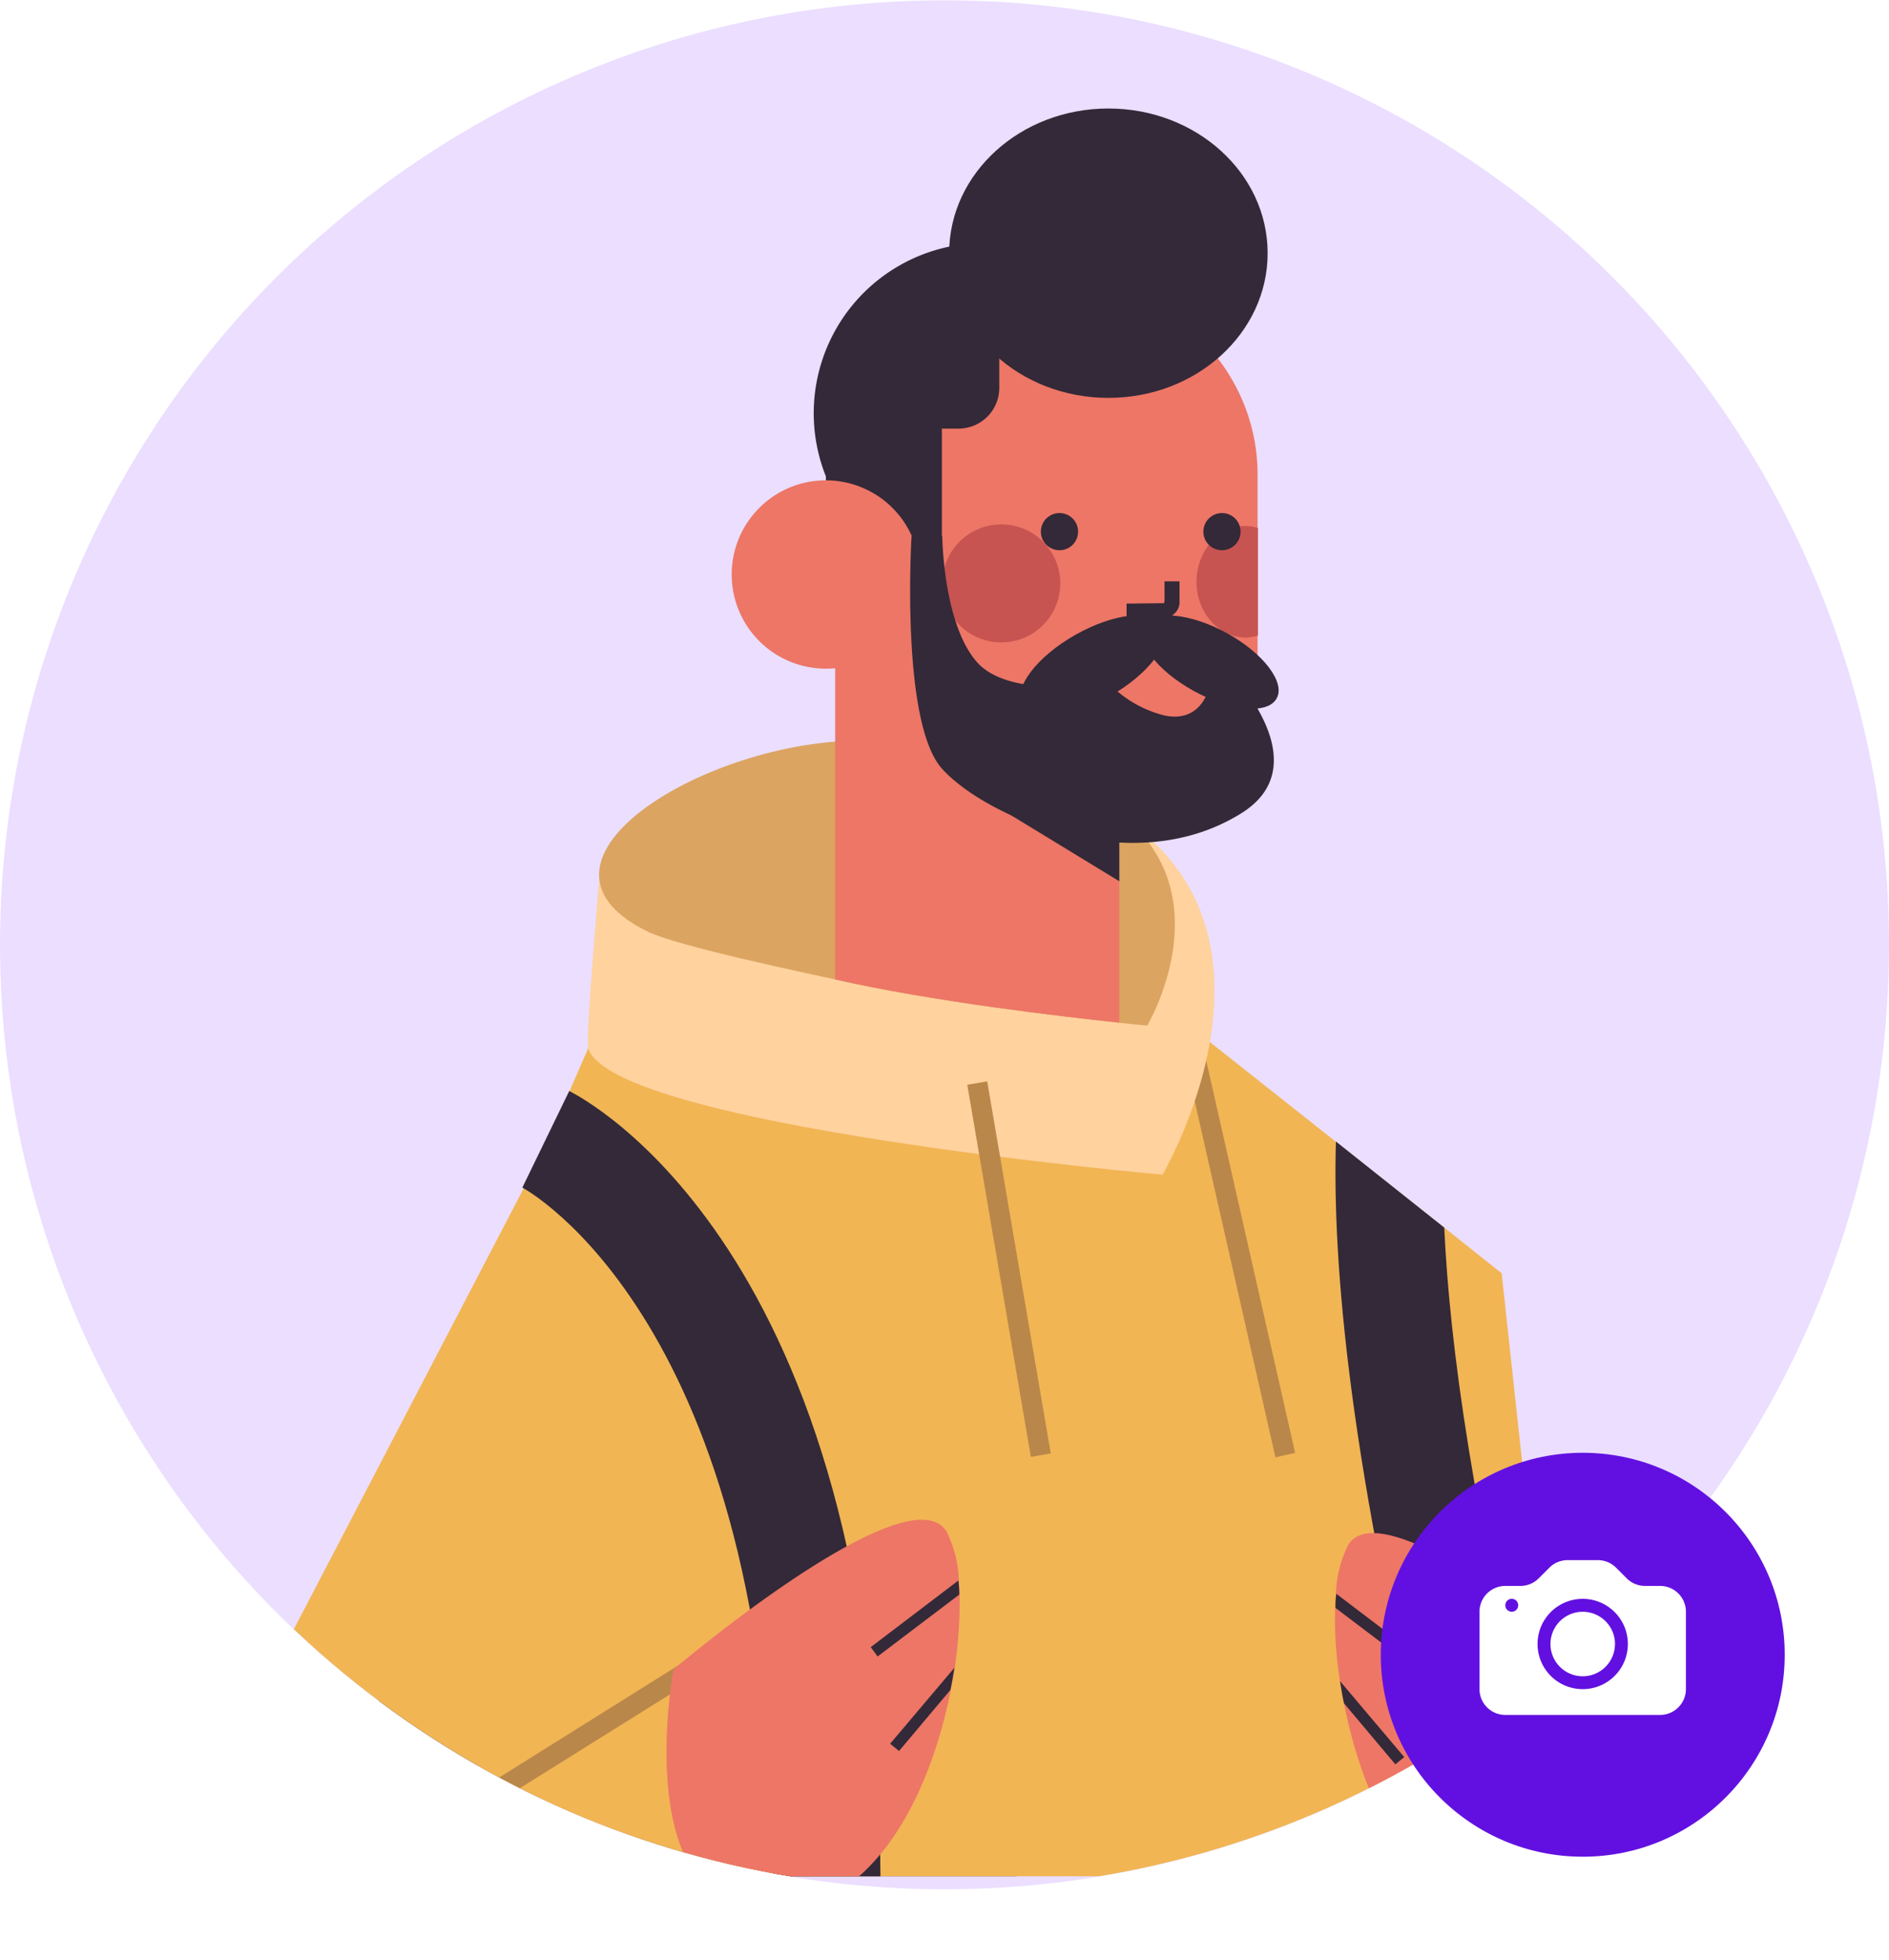<svg xmlns="http://www.w3.org/2000/svg" xmlns:xlink="http://www.w3.org/1999/xlink" width="219" height="227.262" viewBox="0 0 219 227.262">
  <defs>
    <clipPath id="clip-path">
      <circle id="Ellipse_4" data-name="Ellipse 4" cx="109.5" cy="109.5" r="109.5" transform="translate(317 156)" fill="#732de5"/>
    </clipPath>
    <filter id="Ellipse_6" x="148.076" y="156.433" width="70.829" height="70.829" filterUnits="userSpaceOnUse">
      <feOffset dy="2" input="SourceAlpha"/>
      <feGaussianBlur stdDeviation="4" result="blur"/>
      <feFlood flood-opacity="0.251"/>
      <feComposite operator="in" in2="blur"/>
      <feComposite in="SourceGraphic"/>
    </filter>
  </defs>
  <g id="PROFILE1" transform="translate(-317 -156)">
    <circle id="Ellipse_5" data-name="Ellipse 5" cx="109.499" cy="109.499" r="109.499" transform="translate(317.002 156.037)" fill="#ebdeff"/>
    <g id="Mask_Group" data-name="Mask Group">
      <g id="Ellipse_4-2" data-name="Ellipse 4" clip-path="url(#clip-path)">
        <g id="Layer_1" data-name="Layer 1">
          <g id="Group">
            <path id="Vector" d="M87.669,0H53.651A57.7,57.7,0,0,0,0,36.5H87.622V0Z" transform="translate(347.242 337.03)" fill="#332938"/>
            <path id="Vector-2" data-name="Vector" d="M111.519,48.169l-6.654-5.295-12.6-9.981L50.933.187,18.134,0,11.667,8.153.7,33.409,0,118.079H119.11Z" transform="translate(379.573 255.451)" fill="#f1b554"/>
            <path id="Vector-3" data-name="Vector" d="M44.139,0,0,84.67H54.167Z" transform="translate(336.136 288.861)" fill="#f1b554"/>
            <g id="Group-2" data-name="Group">
              <path id="Vector-4" data-name="Vector" d="M0,0H51.074V2.343H0Z" transform="matrix(0.221, 0.975, -0.975, 0.221, 455.862, 274.641)" fill="#ba874a"/>
            </g>
            <path id="Vector-5" data-name="Vector" d="M66.634,48.844S3.143,43.221.051,34.225C-.324,33.194,1.5,12.717,1.5,12.717S12.233-2.464,38.942.347C91.89,5.97,66.634,48.844,66.634,48.844Z" transform="translate(385.145 243.343)" fill="#ffd29e"/>
            <path id="Vector-6" data-name="Vector" d="M63.544,33.034s-1.218-.094-3.233-.328c-6.513-.7-21.6-2.437-32.94-5.014-3.139-.7-18.227-3.842-21.695-5.529C-11.943,13.588,15.422-1.874,33.79.187c12.511,1.406,22.4,4.967,26.521,8.2C72.587,17.9,63.544,33.034,63.544,33.034Z" transform="translate(386.455 241.863)" fill="#dba460"/>
            <path id="Vector-7" data-name="Vector" d="M39.453,19.727A19.727,19.727,0,1,1,19.727,0,19.727,19.727,0,0,1,39.453,19.727Z" transform="translate(411.341 184.182)" fill="#332938"/>
            <path id="Vector-8" data-name="Vector" d="M32.94,0V49.762c-6.513-.7-21.6-2.437-32.94-5.014V0Z" transform="translate(413.825 224.807)" fill="#ed7666"/>
            <path id="Vector-9" data-name="Vector" d="M20.289,2.53,0,0,20.289,12.37Z" transform="translate(426.476 245.799)" fill="#332938"/>
            <path id="Vector-10" data-name="Vector" d="M32.331,62.929,0,57.306V22.819C0,10.215,10.683,0,23.9,0s23.9,10.215,23.9,22.819V50C47.841,59.415,41.187,64.616,32.331,62.929Z" transform="translate(414.997 188.212)" fill="#ed7666"/>
            <path id="Vector-11" data-name="Vector" d="M13.682,6.841A6.841,6.841,0,1,1,6.841,0,6.841,6.841,0,0,1,13.682,6.841Z" transform="translate(426.242 216.795)" fill="#c75450"/>
            <path id="Vector-12" data-name="Vector" d="M13.495,24.6H0V6.091A6.079,6.079,0,0,1,6.091,0h7.357V24.6Z" transform="translate(412.747 193.601)" fill="#332938"/>
            <path id="Vector-13" data-name="Vector" d="M21.835,10.918A10.918,10.918,0,1,1,10.918,0,10.918,10.918,0,0,1,21.835,10.918Z" transform="translate(401.83 211.687)" fill="#ed7666"/>
            <path id="Vector-14" data-name="Vector" d="M3.724.047s.094,10.121,4.03,14.572,15.228,2.39,15.228,2.39A13.422,13.422,0,0,0,29.5,20.8c4.5.937,5.248-3.561,5.248-3.561l2.015-1.874S47.816,26.38,38.3,32.191c-12.745,7.872-29.754.234-34.627-5.248C-1.149,21.507.163,0,.163,0H3.724Z" transform="translate(422.518 218.153)" fill="#332938"/>
            <path id="Vector-15" data-name="Vector" d="M7.122.234V12.7a4.908,4.908,0,0,1-1.406.234C2.577,12.932,0,10.027,0,6.466S2.577,0,5.717,0A4.908,4.908,0,0,1,7.122.234Z" transform="translate(455.715 216.982)" fill="#c75450"/>
            <g id="Group-3" data-name="Group">
              <path id="Vector-16" data-name="Vector" d="M4.311,2.155A2.155,2.155,0,1,1,2.155,0,2.155,2.155,0,0,1,4.311,2.155Z" transform="translate(437.675 215.482)" fill="#332938"/>
              <path id="Vector-17" data-name="Vector" d="M4.311,2.155A2.155,2.155,0,1,1,2.155,0,2.155,2.155,0,0,1,4.311,2.155Z" transform="translate(456.512 215.482)" fill="#332938"/>
              <g id="Group-4" data-name="Group">
                <path id="Vector-18" data-name="Vector" d="M4.217,4.311a.915.915,0,0,1-.328-.047L0,4.311V2.577L4.358,2.53V2.483L4.4,2.249V0H6.138V2.249a1.8,1.8,0,0,1-.609,1.5A1.85,1.85,0,0,1,4.217,4.311Z" transform="translate(447.61 223.401)" fill="#332938"/>
              </g>
            </g>
            <path id="Vector-19" data-name="Vector" d="M0,17.478H6.56a4.719,4.719,0,0,0,4.733-4.733V0H0Z" transform="translate(421.557 188.212)" fill="#332938"/>
            <path id="Vector-20" data-name="Vector" d="M36.923,16.775c0,9.264-8.266,16.775-18.462,16.775S0,26.039,0,16.775,8.266,0,18.462,0,36.923,7.51,36.923,16.775Z" transform="translate(427.039 168.579)" fill="#332938"/>
            <g id="Group-5" data-name="Group">
              <path id="Vector-21" data-name="Vector" d="M5.435,0,0,11.2c.281.141,28.864,15.51,29.051,79.844H41.515C41.234,18.134,6.888.75,5.435,0Z" transform="translate(377.558 282.488)" fill="#332938"/>
            </g>
            <g id="Group-6" data-name="Group">
              <path id="Vector-22" data-name="Vector" d="M23.576,73.987C15.938,43.811,13.22,23.335,12.611,9.981L.053,0c-.422,13.916,1.5,37.813,11.433,77.033.7,2.765,1.406,5.482,2.155,8.153H26.574C25.544,81.578,24.56,77.876,23.576,73.987Z" transform="translate(471.828 288.345)" fill="#332938"/>
            </g>
            <g id="Group-7" data-name="Group">
              <path id="Vector-23" data-name="Vector" d="M60.82,22.07,48.356,0,0,23.991H59.977C60.539,22.772,60.82,22.07,60.82,22.07Z" transform="translate(346.679 349.494)" fill="#f1b554"/>
              <g id="Group-8" data-name="Group">
                <path id="Vector-24" data-name="Vector" d="M41.094,1.968,39.828,0,0,24.928H4.358Z" transform="translate(356.566 348.604)" fill="#ba874a"/>
              </g>
              <g id="Group-9" data-name="Group">
                <path id="Vector-25" data-name="Vector" d="M2.671.281.375,0C.281.7.141,1.359,0,2.109H2.39Z" transform="translate(406 371.423)" fill="#ba874a"/>
              </g>
              <path id="Vector-26" data-name="Vector" d="M32.954,19.734c.187-.89.328-1.734.469-2.577a55.512,55.512,0,0,0,.562-8.481c0-.562-.047-1.078-.094-1.593a13.49,13.49,0,0,0-1.453-5.763C27.941-5.663.811,17.344.811,17.344S-2.235,33.557,3.481,41.335H22.318C27.941,36.415,31.361,27.84,32.954,19.734Z" transform="translate(394.272 332.197)" fill="#ed7666"/>
              <g id="Group-10" data-name="Group">
                <path id="Vector-27" data-name="Vector" d="M10.262,1.64.8,8.809,0,7.731,10.168,0C10.215.515,10.262,1.078,10.262,1.64Z" transform="translate(417.948 339.232)" fill="#332938"/>
              </g>
              <g id="Group-11" data-name="Group">
                <path id="Vector-28" data-name="Vector" d="M7.45,0c-.141.843-.281,1.734-.469,2.577L1.031,9.653,0,8.809Z" transform="translate(420.198 349.353)" fill="#332938"/>
              </g>
            </g>
            <g id="Group-12" data-name="Group">
              <path id="Vector-29" data-name="Vector" d="M12.464,0,0,22.07a3.438,3.438,0,0,1,.094.375h36.97C27.786,8.856,12.464,0,12.464,0Z" transform="translate(492.497 351.086)" fill="#f1b554"/>
              <path id="Vector-30" data-name="Vector" d="M33.2,17.344S6.068-5.663,1.57,1.319A13.3,13.3,0,0,0,.117,7.082C.07,7.6.07,8.113.023,8.676a45.691,45.691,0,0,0,.562,8.481c.141.843.281,1.734.469,2.577C2.46,27,5.412,34.681,10.1,39.742H31.511C35.916,31.589,33.2,17.344,33.2,17.344Z" transform="translate(471.764 333.743)" fill="#ed7666"/>
              <g id="Group-13" data-name="Group">
                <path id="Vector-31" data-name="Vector" d="M0,1.64,9.465,8.809l.8-1.078L.094,0A9.631,9.631,0,0,0,0,1.64Z" transform="translate(471.834 340.778)" fill="#332938"/>
              </g>
              <g id="Group-14" data-name="Group">
                <path id="Vector-32" data-name="Vector" d="M0,0C.141.843.281,1.734.469,2.577L6.419,9.653,7.45,8.809Z" transform="translate(472.349 350.899)" fill="#332938"/>
              </g>
            </g>
            <g id="Group-15" data-name="Group">
              <path id="Vector-33" data-name="Vector" d="M0,0H43.764V2.343H0Z" transform="translate(431.45 281.369) rotate(80.305)" fill="#ba874a"/>
            </g>
            <path id="Vector-34" data-name="Vector" d="M18.743,4.077c0,2.251-4.2,4.077-9.371,4.077S0,6.328,0,4.077,4.2,0,9.371,0,18.743,1.825,18.743,4.077Z" transform="translate(433.516 234.22) rotate(-29.518)" fill="#332938"/>
            <path id="Vector-35" data-name="Vector" d="M.245,1.155C-.833,2.982,1.744,6.4,6.008,8.745s8.575,2.765,9.606.89c1.078-1.827-1.5-5.248-5.763-7.591S1.276-.673.245,1.155Z" transform="translate(449.379 227.354)" fill="#332938"/>
            <g id="Group-16" data-name="Group">
              <path id="Vector-36" data-name="Vector" d="M0,0H16.634V2.343H0Z" transform="translate(354.257 361.346) rotate(13.662)" fill="#ba874a"/>
            </g>
          </g>
        </g>
      </g>
    </g>
    <g id="button">
      <g transform="matrix(1, 0, 0, 1, 317, 156)" filter="url(#Ellipse_6)">
        <circle id="Ellipse_6-2" data-name="Ellipse 6" cx="23.415" cy="23.415" r="23.415" transform="translate(160.08 166.43)" fill="#6210e1"/>
      </g>
      <g id="Group-17" data-name="Group">
        <path id="Vector-37" data-name="Vector" d="M7.478,3.739A3.739,3.739,0,1,1,6.383,1.1a3.739,3.739,0,0,1,1.1,2.644Z" transform="translate(496.752 342.857)" fill="#fff"/>
        <path id="Vector-38" data-name="Vector" d="M2.991,2.991A2.991,2.991,0,0,0,0,5.982v8.974a2.991,2.991,0,0,0,2.991,2.991H20.939a2.991,2.991,0,0,0,2.991-2.991V5.982a2.991,2.991,0,0,0-2.991-2.991H19.186a2.991,2.991,0,0,1-2.115-.876L15.833.876A2.991,2.991,0,0,0,13.718,0H10.212A2.991,2.991,0,0,0,8.1.876L6.859,2.115a2.991,2.991,0,0,1-2.115.876Zm.748,2.991a.748.748,0,1,1,.529-.219A.748.748,0,0,1,3.739,5.982ZM17.2,9.722a5.235,5.235,0,1,1-1.533-3.7,5.235,5.235,0,0,1,1.533,3.7Z" transform="translate(488.525 336.875)" fill="#fff"/>
      </g>
    </g>
  </g>
</svg>
